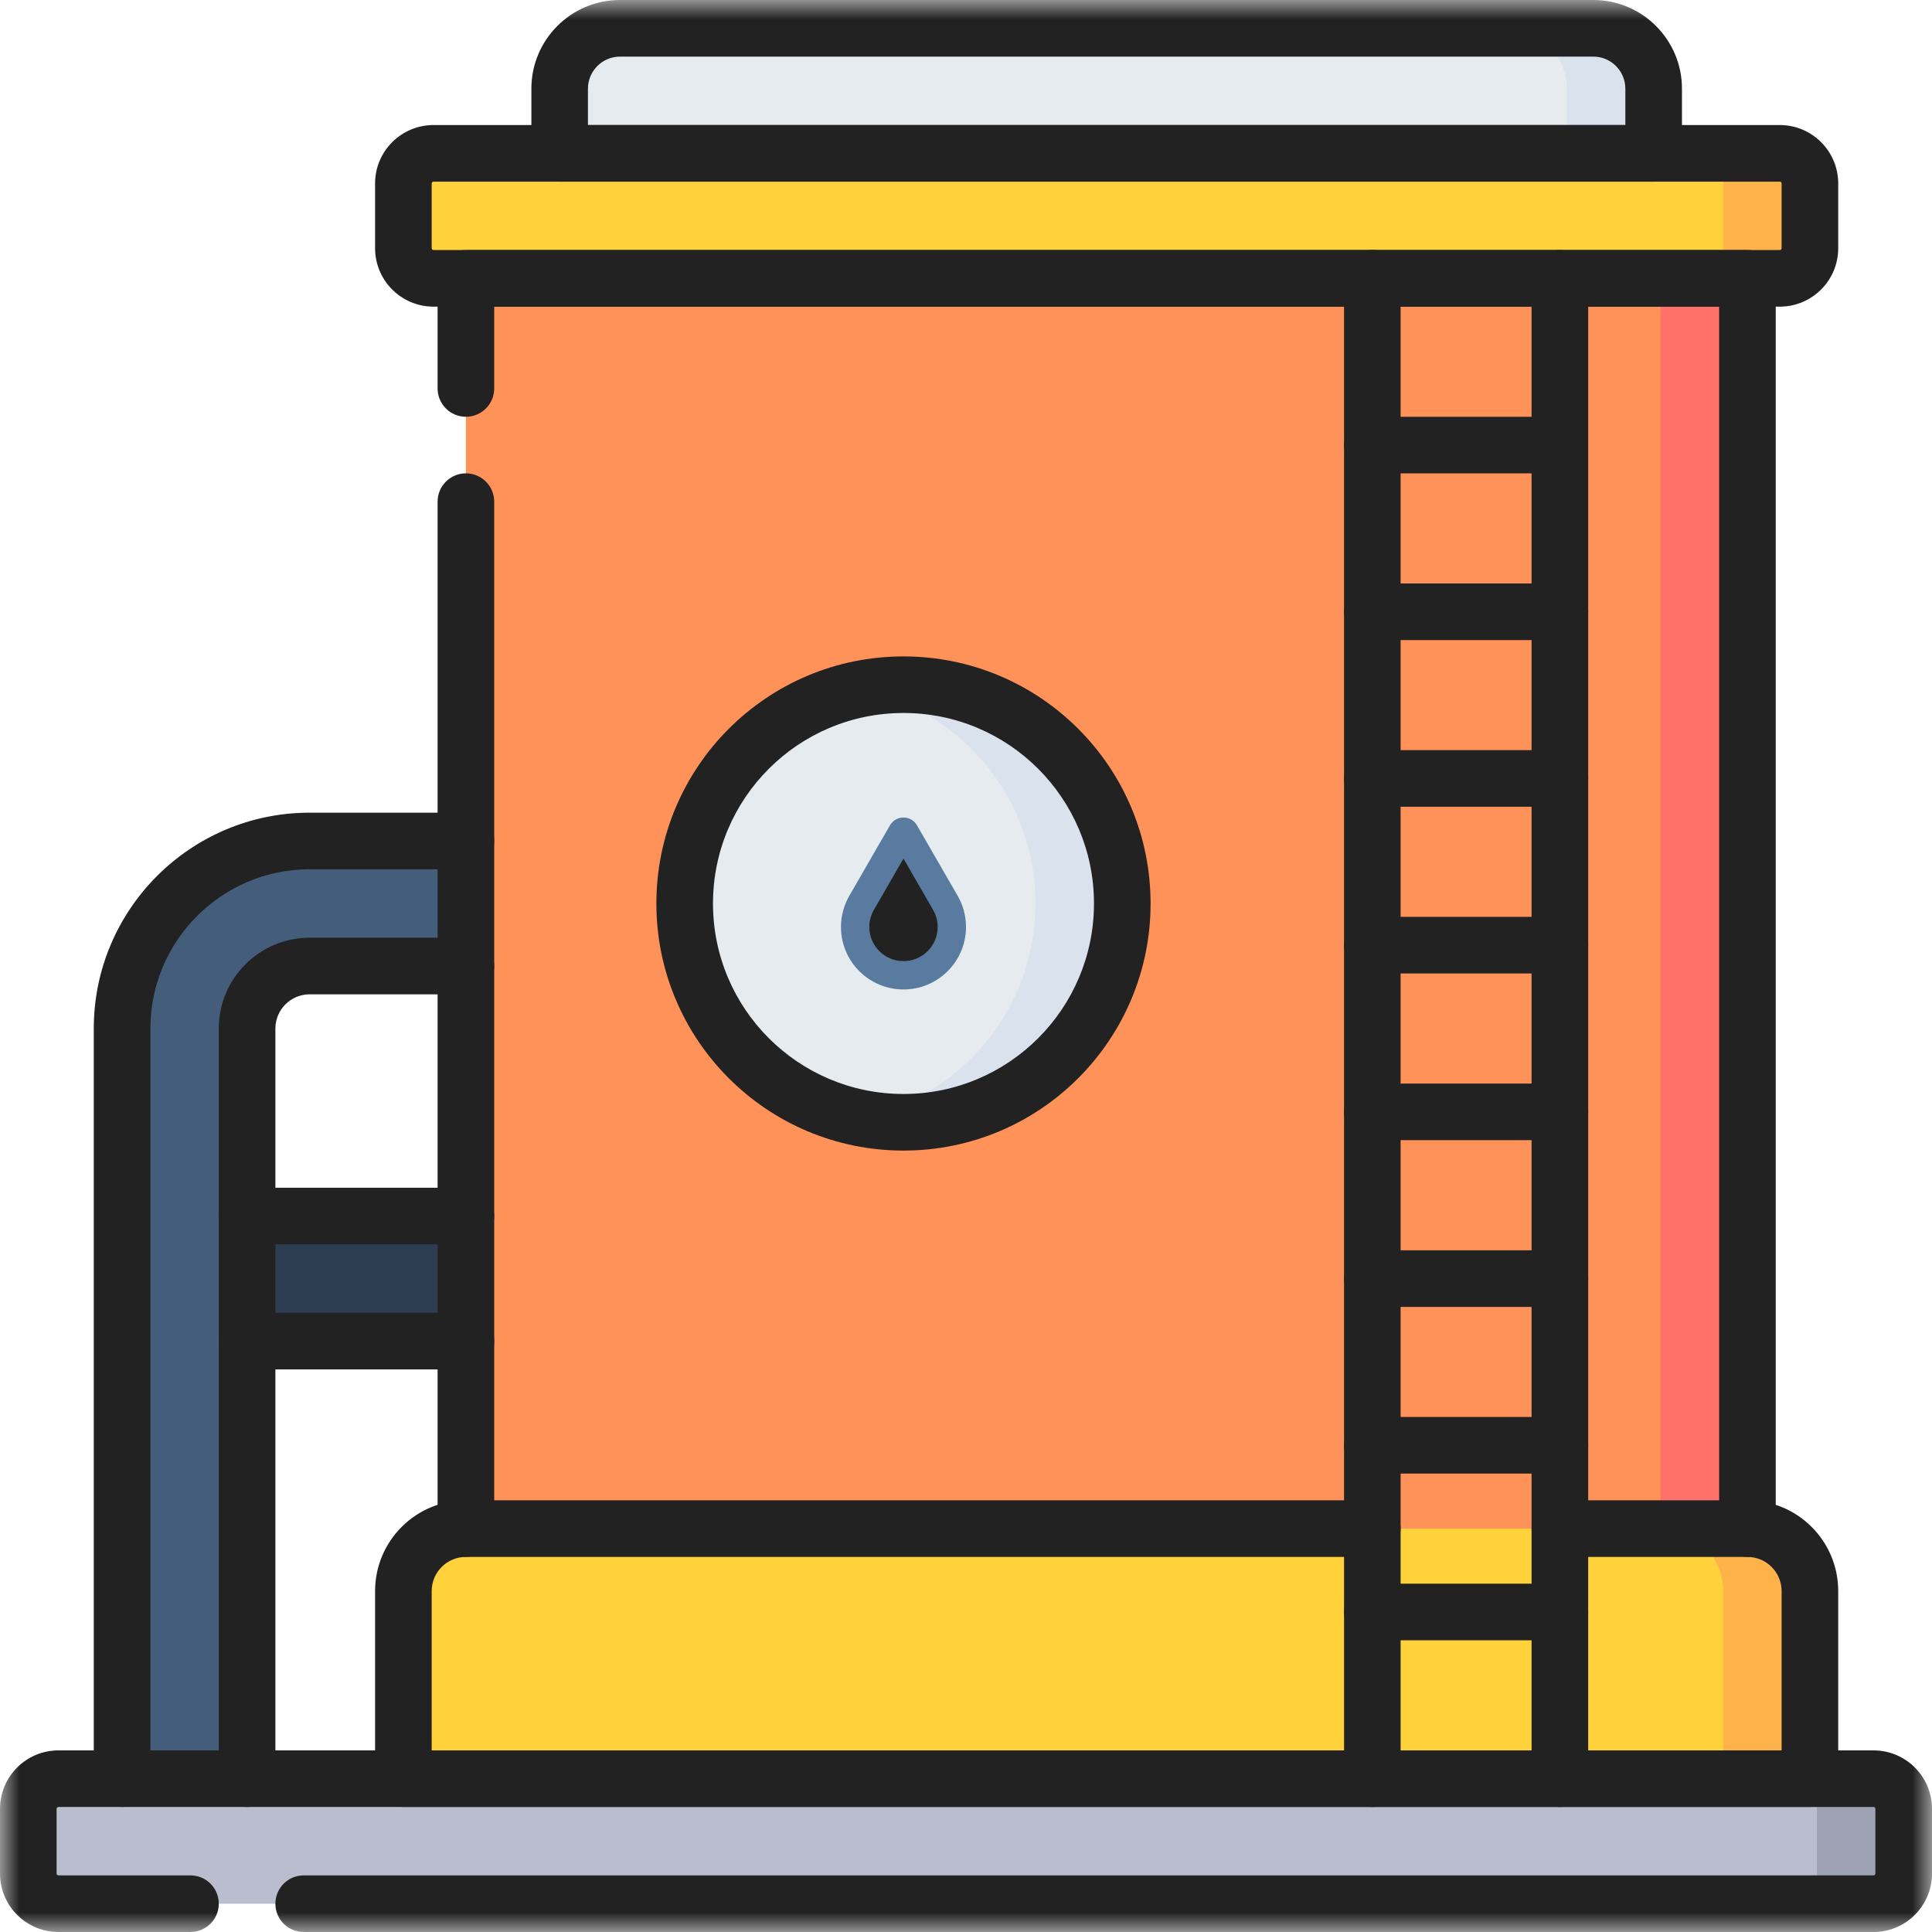 <svg width="50" height="50" viewBox="0 0 50 50" fill="none" xmlns="http://www.w3.org/2000/svg">
<g clip-path="url(#clip0_2178_839)">
<path d="M13.037 34.707H5.415V31.471H13.037V34.707Z" fill="#2D3E53"/>
<mask id="mask0_2178_839" style="mask-type:luminance" maskUnits="userSpaceOnUse" x="0" y="0" width="50" height="50">
<path d="M0 2.98023e-06H50V50H0V2.98023e-06Z" fill="white"/>
</mask>
<g mask="url(#mask0_2178_839)">
<path d="M6.395 46.618V26.618C6.395 25.726 7.121 25 8.013 25H13.249V21.764H8.013C5.336 21.764 3.159 23.942 3.159 26.618V46.618H6.395Z" fill="#435D7A"/>
<path d="M42.796 4.736H14.484V2.295C14.484 1.432 15.184 0.732 16.047 0.732H41.234C42.097 0.732 42.796 1.432 42.796 2.295V4.736Z" fill="#E6EBEF"/>
<path d="M41.234 0.732H38.988C39.851 0.732 40.55 1.432 40.55 2.295V4.736H42.796V2.295C42.796 1.432 42.097 0.732 41.234 0.732Z" fill="#DAE2ED"/>
<path d="M35.516 40.723H12.057V6.042H45.223V40.723H40.37H35.516Z" fill="#FF9259"/>
<path d="M45.223 40.723H42.977V6.042H45.223V40.723Z" fill="#FF7169"/>
<path d="M45.223 39.56C46.117 39.56 46.841 40.285 46.841 41.178V46.618H10.44V41.178C10.44 40.285 11.164 39.56 12.057 39.56H45.223Z" fill="#FFD23B"/>
<path d="M46.06 7.204H11.221C10.789 7.204 10.44 6.854 10.44 6.423V4.749C10.44 4.318 10.789 3.968 11.221 3.968H46.06C46.491 3.968 46.841 4.318 46.841 4.749V6.423C46.841 6.854 46.491 7.204 46.06 7.204Z" fill="#FFD23B"/>
<path d="M45.223 39.56H42.977C43.87 39.56 44.595 40.285 44.595 41.178V46.618H46.841V41.178C46.841 40.285 46.117 39.56 45.223 39.56Z" fill="#FFB24A"/>
<path d="M46.06 3.968H43.813C44.245 3.968 44.595 4.318 44.595 4.749V6.423C44.595 6.854 44.245 7.204 43.813 7.204H46.06C46.491 7.204 46.841 6.854 46.841 6.423V4.749C46.841 4.318 46.491 3.968 46.06 3.968Z" fill="#FFB24A"/>
<path d="M48.486 49.268H1.514C1.082 49.268 0.732 48.918 0.732 48.486V46.813C0.732 46.382 1.082 46.032 1.514 46.032H48.486C48.918 46.032 49.268 46.382 49.268 46.813V48.486C49.268 48.918 48.918 49.268 48.486 49.268Z" fill="#BABDCE"/>
<path d="M48.486 46.032H46.24C46.672 46.032 47.022 46.382 47.022 46.813V48.486C47.022 48.918 46.672 49.268 46.24 49.268H48.486C48.918 49.268 49.268 48.918 49.268 48.486V46.813C49.268 46.382 48.918 46.032 48.486 46.032Z" fill="#9DA3B3"/>
<path d="M29.044 23.382C29.044 26.509 26.509 29.045 23.382 29.045C20.255 29.045 17.72 26.509 17.72 23.382C17.72 20.255 20.255 17.72 23.382 17.72C26.509 17.72 29.044 20.255 29.044 23.382Z" fill="#E6EBEF"/>
<path d="M23.382 17.72C22.998 17.72 22.622 17.758 22.259 17.832C24.848 18.353 26.799 20.639 26.799 23.382C26.799 26.125 24.848 28.412 22.259 28.933C22.622 29.006 22.998 29.045 23.382 29.045C26.509 29.045 29.045 26.509 29.045 23.382C29.045 20.255 26.509 17.72 23.382 17.72Z" fill="#DAE2ED"/>
<path d="M24.782 23.18L23.732 21.36C23.577 21.09 23.188 21.09 23.032 21.36L21.982 23.18C21.845 23.418 21.764 23.694 21.764 23.989C21.764 24.883 22.489 25.607 23.382 25.607C24.276 25.607 25 24.883 25 23.989C25 23.694 24.92 23.418 24.782 23.18Z" fill="#5A7BA0"/>
<path fill-rule="evenodd" clip-rule="evenodd" d="M-0 48.486C-0 49.322 0.678 50 1.514 50H4.93C5.334 50 5.662 49.672 5.662 49.268C5.662 48.863 5.334 48.535 4.93 48.535H1.514C1.487 48.535 1.465 48.513 1.465 48.486V46.813C1.465 46.786 1.487 46.764 1.514 46.764H48.486C48.513 46.764 48.535 46.786 48.535 46.813V48.486C48.535 48.513 48.513 48.535 48.486 48.535H7.86C7.455 48.535 7.127 48.863 7.127 49.268C7.127 49.672 7.455 50 7.86 50H48.486C49.322 50 50 49.322 50 48.486V46.813C50 45.977 49.322 45.3 48.486 45.3H1.514C0.678 45.3 -0 45.977 -0 46.813V48.486Z" fill="#222222"/>
<path fill-rule="evenodd" clip-rule="evenodd" d="M9.707 46.032C9.707 46.437 10.035 46.764 10.44 46.764H46.841C47.245 46.764 47.573 46.437 47.573 46.032V41.178C47.573 39.88 46.521 38.828 45.223 38.828C44.819 38.828 44.491 39.156 44.491 39.56C44.491 39.965 44.819 40.293 45.223 40.293C45.712 40.293 46.108 40.689 46.108 41.178V45.3H11.172V41.178C11.172 40.689 11.568 40.293 12.057 40.293C12.462 40.293 12.79 39.965 12.79 39.56C12.79 39.156 12.462 38.828 12.057 38.828C10.759 38.828 9.707 39.88 9.707 41.178V46.032Z" fill="#222222"/>
<path fill-rule="evenodd" clip-rule="evenodd" d="M39.637 39.56C39.637 39.965 39.965 40.293 40.37 40.293H45.223C45.628 40.293 45.956 39.965 45.956 39.56V7.204C45.956 6.799 45.628 6.471 45.223 6.471H12.057C11.653 6.471 11.325 6.799 11.325 7.204V10.053C11.325 10.458 11.653 10.786 12.057 10.786C12.462 10.786 12.79 10.458 12.79 10.053V7.936H44.491V38.828H40.37C39.965 38.828 39.637 39.156 39.637 39.56Z" fill="#222222"/>
<path fill-rule="evenodd" clip-rule="evenodd" d="M11.325 39.56C11.325 39.965 11.653 40.293 12.057 40.293H35.516C35.92 40.293 36.248 39.965 36.248 39.56C36.248 39.156 35.92 38.828 35.516 38.828H12.79V12.983C12.79 12.578 12.462 12.25 12.057 12.25C11.653 12.25 11.325 12.578 11.325 12.983V39.56Z" fill="#222222"/>
<path fill-rule="evenodd" clip-rule="evenodd" d="M9.707 6.423C9.707 7.259 10.385 7.936 11.221 7.936H46.06C46.895 7.936 47.573 7.259 47.573 6.423V4.749C47.573 3.913 46.895 3.236 46.06 3.236H11.221C10.385 3.236 9.707 3.913 9.707 4.749V6.423ZM11.221 6.471C11.194 6.471 11.172 6.45 11.172 6.423V4.749C11.172 4.722 11.194 4.701 11.221 4.701H46.06C46.087 4.701 46.108 4.722 46.108 4.749V6.423C46.108 6.45 46.087 6.471 46.06 6.471H11.221Z" fill="#222222"/>
<path fill-rule="evenodd" clip-rule="evenodd" d="M13.752 3.968C13.752 4.373 14.079 4.701 14.484 4.701H42.796C43.201 4.701 43.529 4.373 43.529 3.968V2.295C43.529 1.027 42.501 7.34851e-05 41.234 7.34851e-05H16.047C14.779 7.34851e-05 13.752 1.027 13.752 2.295V3.968ZM15.216 3.236V2.295C15.216 1.837 15.588 1.465 16.047 1.465H41.234C41.692 1.465 42.064 1.837 42.064 2.295V3.236H15.216Z" fill="#222222"/>
<path fill-rule="evenodd" clip-rule="evenodd" d="M3.159 46.764C3.564 46.764 3.892 46.437 3.892 46.032V26.618C3.892 24.346 5.741 22.497 8.013 22.497H12.057C12.462 22.497 12.79 22.169 12.79 21.764C12.79 21.36 12.462 21.032 12.057 21.032H8.013C4.932 21.032 2.427 23.537 2.427 26.618V46.032C2.427 46.437 2.755 46.764 3.159 46.764Z" fill="#222222"/>
<path fill-rule="evenodd" clip-rule="evenodd" d="M6.395 46.764C6.799 46.764 7.127 46.437 7.127 46.032V26.618C7.127 26.13 7.525 25.733 8.013 25.733H12.057C12.462 25.733 12.79 25.405 12.79 25C12.79 24.596 12.462 24.268 12.057 24.268H8.013C6.716 24.268 5.662 25.321 5.662 26.618V46.032C5.662 46.437 5.99 46.764 6.395 46.764Z" fill="#222222"/>
<path fill-rule="evenodd" clip-rule="evenodd" d="M5.662 31.471C5.662 31.876 5.99 32.204 6.395 32.204H12.057C12.462 32.204 12.79 31.876 12.79 31.471C12.79 31.067 12.462 30.739 12.057 30.739H6.395C5.99 30.739 5.662 31.067 5.662 31.471Z" fill="#222222"/>
<path fill-rule="evenodd" clip-rule="evenodd" d="M5.662 34.707C5.662 35.112 5.99 35.44 6.395 35.44H12.057C12.462 35.44 12.79 35.112 12.79 34.707C12.79 34.303 12.462 33.975 12.057 33.975H6.395C5.99 33.975 5.662 34.303 5.662 34.707Z" fill="#222222"/>
<path fill-rule="evenodd" clip-rule="evenodd" d="M35.516 46.764C35.92 46.764 36.248 46.437 36.248 46.032V7.204C36.248 6.799 35.92 6.471 35.516 6.471C35.111 6.471 34.784 6.799 34.784 7.204V46.032C34.784 46.437 35.111 46.764 35.516 46.764Z" fill="#222222"/>
<path fill-rule="evenodd" clip-rule="evenodd" d="M40.37 46.764C40.774 46.764 41.102 46.437 41.102 46.032V7.204C41.102 6.799 40.774 6.471 40.37 6.471C39.965 6.471 39.637 6.799 39.637 7.204V46.032C39.637 46.437 39.965 46.764 40.37 46.764Z" fill="#222222"/>
<path fill-rule="evenodd" clip-rule="evenodd" d="M34.784 11.518C34.784 11.923 35.111 12.251 35.516 12.251H40.37C40.774 12.251 41.102 11.923 41.102 11.518C41.102 11.114 40.774 10.786 40.37 10.786H35.516C35.111 10.786 34.784 11.114 34.784 11.518Z" fill="#222222"/>
<path fill-rule="evenodd" clip-rule="evenodd" d="M34.784 15.832C34.784 16.237 35.111 16.565 35.516 16.565H40.37C40.774 16.565 41.102 16.237 41.102 15.832C41.102 15.428 40.774 15.1 40.37 15.1H35.516C35.111 15.1 34.784 15.428 34.784 15.832Z" fill="#222222"/>
<path fill-rule="evenodd" clip-rule="evenodd" d="M34.784 20.146C34.784 20.551 35.111 20.879 35.516 20.879H40.37C40.774 20.879 41.102 20.551 41.102 20.146C41.102 19.742 40.774 19.414 40.37 19.414H35.516C35.111 19.414 34.784 19.742 34.784 20.146Z" fill="#222222"/>
<path fill-rule="evenodd" clip-rule="evenodd" d="M34.784 24.461C34.784 24.865 35.111 25.193 35.516 25.193H40.37C40.774 25.193 41.102 24.865 41.102 24.461C41.102 24.056 40.774 23.728 40.37 23.728H35.516C35.111 23.728 34.784 24.056 34.784 24.461Z" fill="#222222"/>
<path fill-rule="evenodd" clip-rule="evenodd" d="M34.784 28.775C34.784 29.18 35.111 29.507 35.516 29.507H40.37C40.774 29.507 41.102 29.18 41.102 28.775C41.102 28.37 40.774 28.043 40.37 28.043H35.516C35.111 28.043 34.784 28.37 34.784 28.775Z" fill="#222222"/>
<path fill-rule="evenodd" clip-rule="evenodd" d="M34.784 33.089C34.784 33.494 35.111 33.822 35.516 33.822H40.37C40.774 33.822 41.102 33.494 41.102 33.089C41.102 32.685 40.774 32.357 40.37 32.357H35.516C35.111 32.357 34.784 32.685 34.784 33.089Z" fill="#222222"/>
<path fill-rule="evenodd" clip-rule="evenodd" d="M34.784 37.403C34.784 37.808 35.111 38.136 35.516 38.136H40.37C40.774 38.136 41.102 37.808 41.102 37.403C41.102 36.999 40.774 36.671 40.37 36.671H35.516C35.111 36.671 34.784 36.999 34.784 37.403Z" fill="#222222"/>
<path fill-rule="evenodd" clip-rule="evenodd" d="M34.784 41.718C34.784 42.122 35.111 42.45 35.516 42.45H40.37C40.774 42.45 41.102 42.122 41.102 41.718C41.102 41.313 40.774 40.985 40.37 40.985H35.516C35.111 40.985 34.784 41.313 34.784 41.718Z" fill="#222222"/>
<path fill-rule="evenodd" clip-rule="evenodd" d="M16.987 23.382C16.987 26.914 19.851 29.777 23.382 29.777C26.914 29.777 29.777 26.914 29.777 23.382C29.777 19.851 26.914 16.988 23.382 16.988C19.851 16.988 16.987 19.851 16.987 23.382ZM23.382 28.312C20.66 28.312 18.452 26.105 18.452 23.382C18.452 20.66 20.66 18.452 23.382 18.452C26.105 18.452 28.312 20.66 28.312 23.382C28.312 26.105 26.105 28.312 23.382 28.312Z" fill="#222222"/>
<path fill-rule="evenodd" clip-rule="evenodd" d="M23.382 24.874C22.893 24.874 22.497 24.478 22.497 23.989C22.497 23.829 22.54 23.679 22.616 23.547L22.617 23.546L23.382 22.219L24.147 23.546L24.148 23.547C24.224 23.679 24.267 23.829 24.267 23.989C24.267 24.478 23.871 24.874 23.382 24.874Z" fill="#222222"/>
</g>
</g>
<defs>
<clipPath id="clip0_2178_839">
<rect width="50" height="50" fill="white"/>
</clipPath>
</defs>
</svg>
